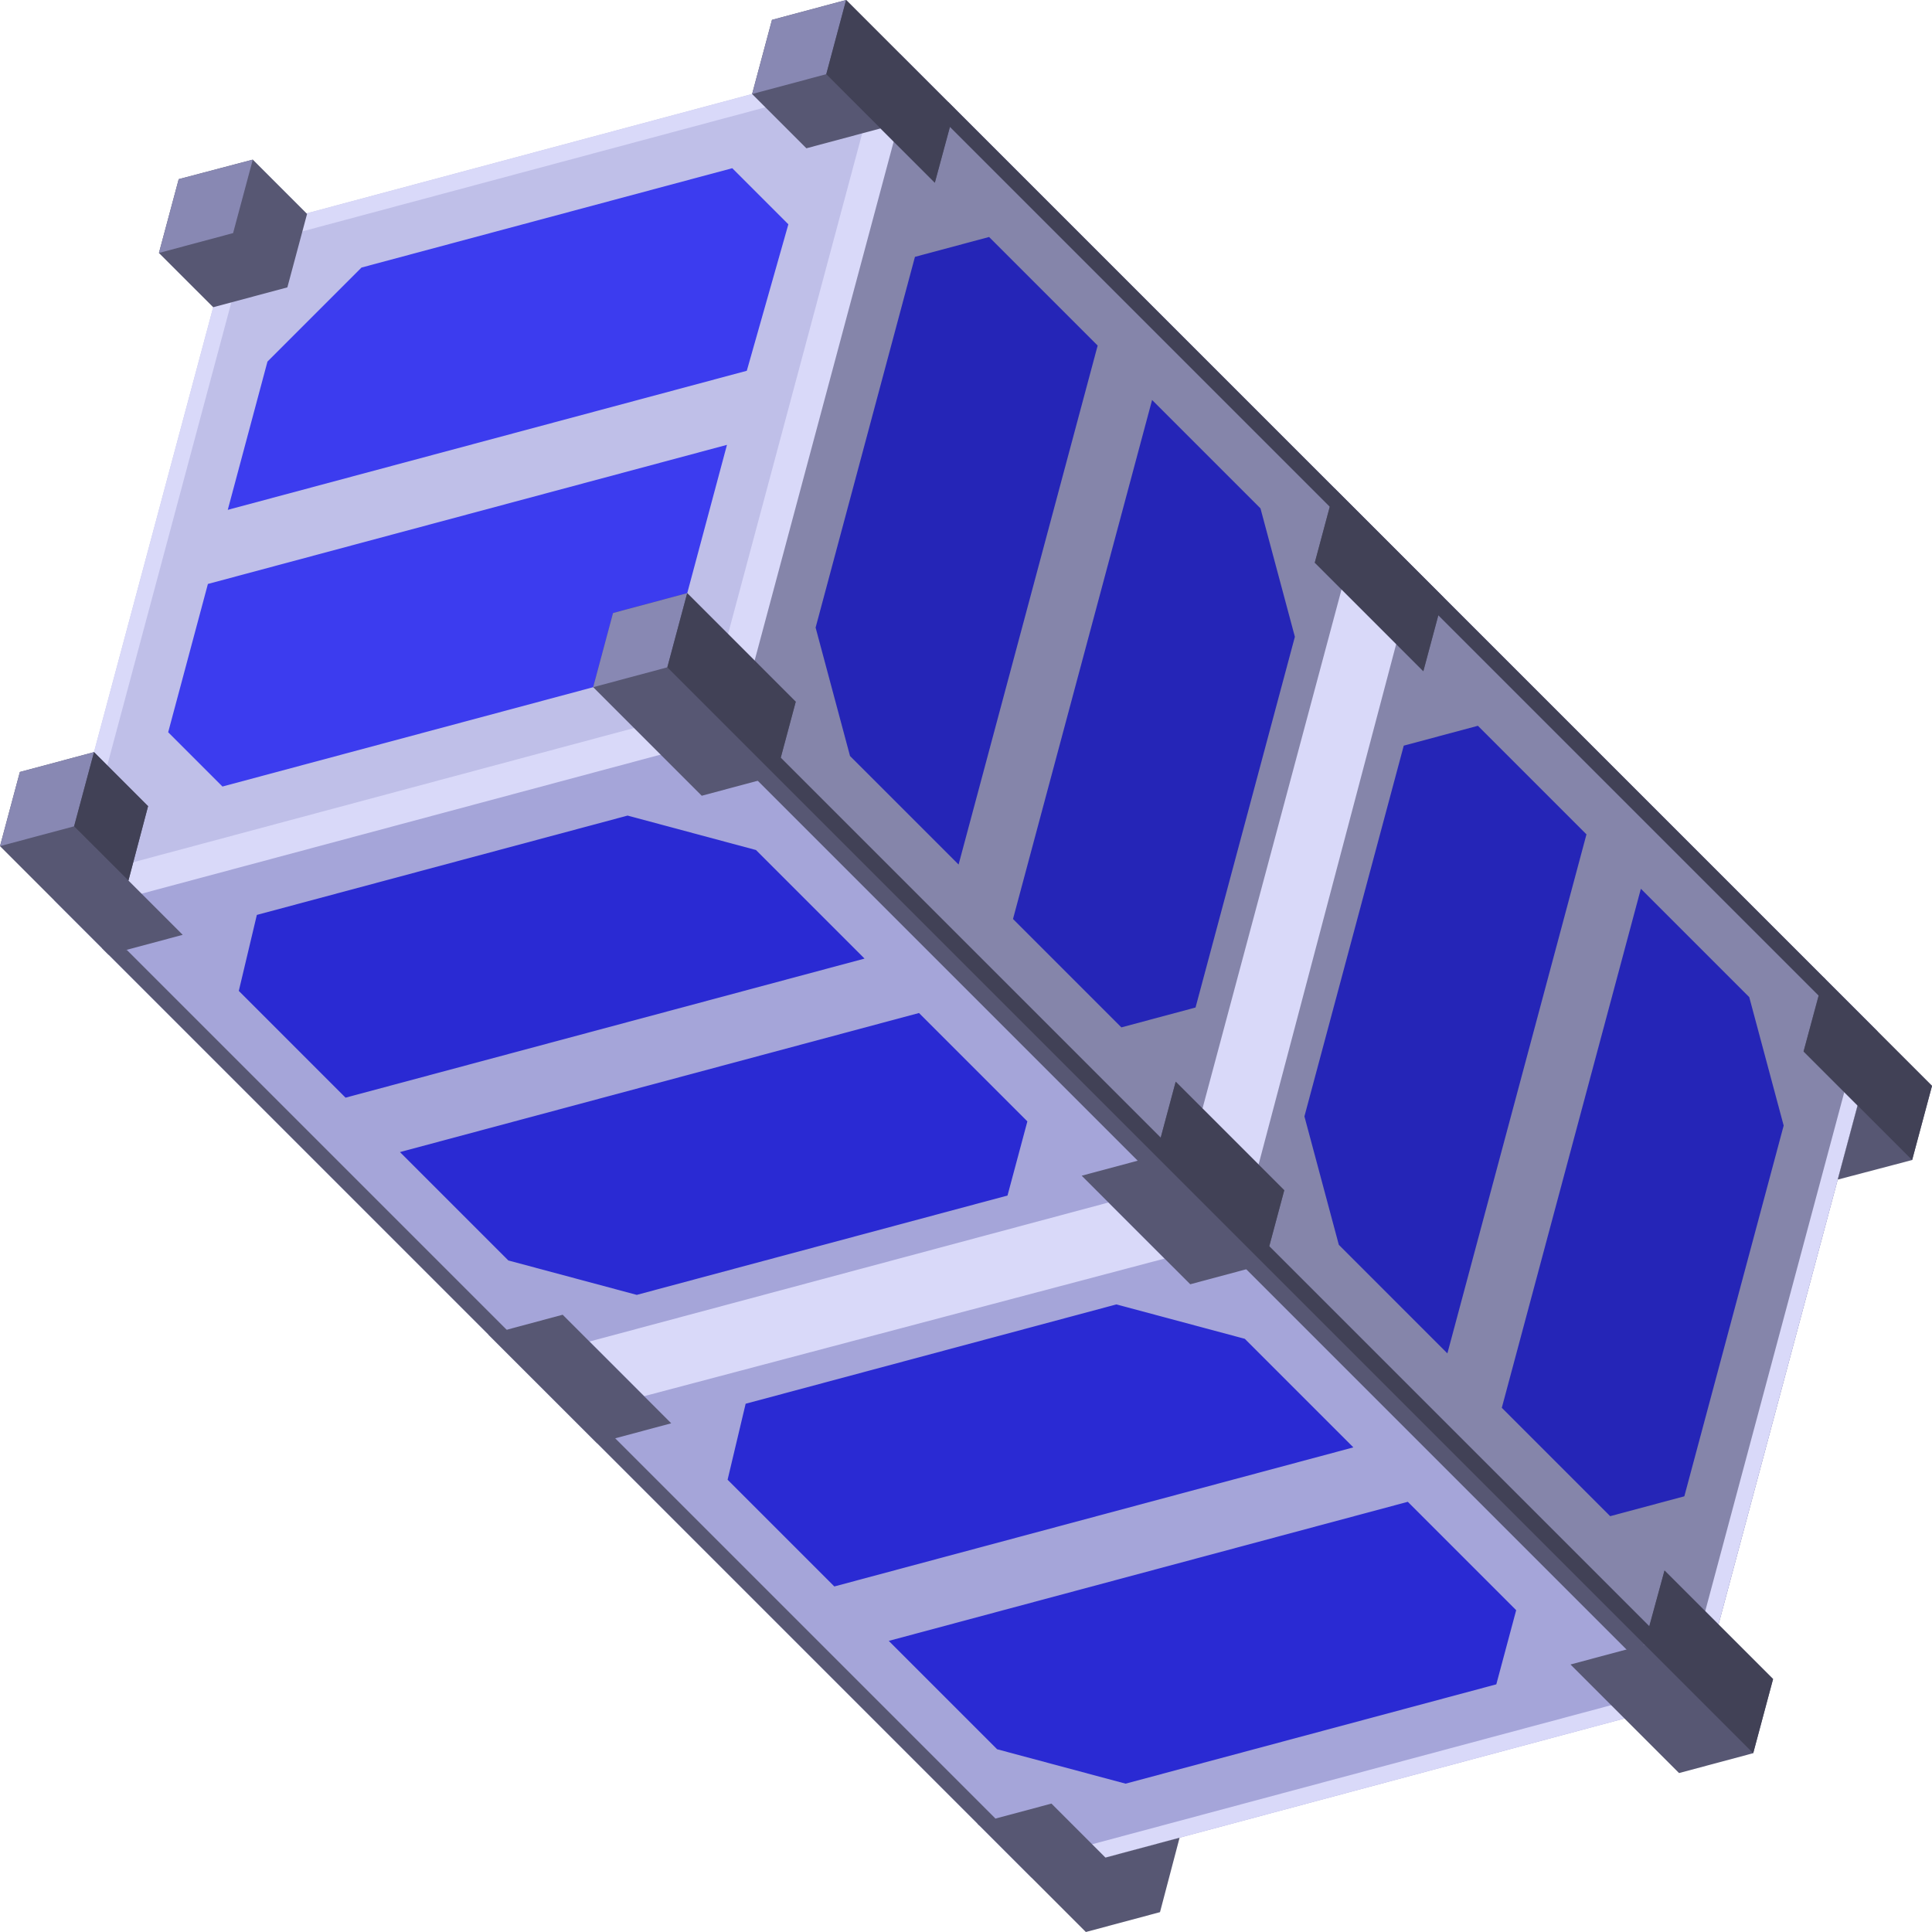 <svg id="Sattellite" xmlns="http://www.w3.org/2000/svg" width="215.685" height="215.685" viewBox="0 0 215.685 215.685">
  <path id="Tracé_420" data-name="Tracé 420" d="M689.234,360.42,798.307,469.493l74.5-19.962,19.962-74.5L783.694,265.959l-19.962,74.5Z" transform="translate(-683.174 -259.9)" fill="#a5a5d9"/>
  <path id="Tracé_421" data-name="Tracé 421" d="M1054.506,293.554l-8.278,2.218-17.744,66.221,109.073,109.074,19.962-74.5Z" transform="translate(-947.927 -281.435)" fill="#8585aa"/>
  <path id="Tracé_422" data-name="Tracé 422" d="M689.234,360.42l74.5-19.962,19.962-74.5-74.5,19.962Z" transform="translate(-683.174 -259.9)" fill="#bfbfe8"/>
  <path id="Tracé_423" data-name="Tracé 423" d="M807.146,292.633l-1.426-1.5,61.84-16.57.8,1.666Z" transform="translate(-774.08 -266.616)" fill="#d9d9f9"/>
  <path id="Tracé_424" data-name="Tracé 424" d="M1214.155,1119.669l-1.426-1.5,61.84-16.57.8,1.666Z" transform="translate(-1091.711 -912.037)" fill="#d9d9f9"/>
  <path id="Tracé_425" data-name="Tracé 425" d="M715.928,383.68l-1.5-1.426-16.57,61.84,1.666.8Z" transform="translate(-689.906 -350.656)" fill="#d9d9f9"/>
  <path id="Tracé_426" data-name="Tracé 426" d="M1545.141,782.738l-1.5-1.426-16.57,61.84,1.666.8Z" transform="translate(-1337.026 -662.082)" fill="#d9d9f9"/>
  <path id="Tracé_427" data-name="Tracé 427" d="M713.782,625.759l61.84-16.57-.14-1.843-.8-1.666-61.84,16.57,1.426,1.5Z" transform="translate(-701.598 -525.019)" fill="#d9d9f9"/>
  <path id="Tracé_428" data-name="Tracé 428" d="M1049.033,290.508l-16.57,61.84-1.843-.141-1.666-.8,16.57-61.84,1.5,1.426Z" transform="translate(-948.293 -278.324)" fill="#d9d9f9"/>
  <path id="Tracé_429" data-name="Tracé 429" d="M967.393,871.312l58.106-15.364-6.26-6.26-57.946,15.523Z" transform="translate(-895.49 -715.444)" fill="#d9d9f9"/>
  <path id="Tracé_430" data-name="Tracé 430" d="M794.96,684.491,852.9,668.965l-12.12-12.12L826.446,653l-41.388,11.09-2.014,8.482Z" transform="translate(-756.384 -561.95)" fill="#2a2ad3"/>
  <path id="Tracé_431" data-name="Tracé 431" d="M864.972,768.88l57.943-15.526,12.1,12.1-2.218,8.278-41.388,11.09-14.337-3.842Z" transform="translate(-820.321 -640.264)" fill="#2a2ad3"/>
  <path id="Tracé_432" data-name="Tracé 432" d="M1080.119,416.784l-3.842-14.337,11.09-41.388,8.278-2.218,12.12,12.12L1092.239,428.9Z" transform="translate(-985.224 -332.385)" fill="#2525b7"/>
  <path id="Tracé_433" data-name="Tracé 433" d="M1176.629,499.641l12.1,12.1,8.278-2.218,11.09-41.388-3.841-14.337-12.1-12.1Z" transform="translate(-1063.539 -397.046)" fill="#2525b7"/>
  <path id="Tracé_434" data-name="Tracé 434" d="M1223.664,810.886l8.277-2.218,2.218-8.278-12.119-12.119-2.218,8.278-8.278,2.218Z" transform="translate(-1090.787 -667.513)" fill="#575773"/>
  <path id="Tracé_435" data-name="Tracé 435" d="M1332.26,486.714l-2.218,8.278,12.119,12.119,2.218-8.278Z" transform="translate(-1183.262 -432.177)" fill="#575773"/>
  <path id="Tracé_436" data-name="Tracé 436" d="M909.988,908.985,922.108,921.1l8.278-2.218-12.119-12.119Z" transform="translate(-855.452 -759.988)" fill="#575773"/>
  <path id="Tracé_437" data-name="Tracé 437" d="M1043.454,932.985l57.943-15.526-12.12-12.12-14.337-3.842-41.388,11.09-2.014,8.482Z" transform="translate(-950.31 -755.876)" fill="#2a2ad3"/>
  <path id="Tracé_438" data-name="Tracé 438" d="M1113.466,1017.375l57.943-15.526,12.1,12.1-2.218,8.277-41.388,11.09-14.338-3.842Z" transform="translate(-1014.246 -834.19)" fill="#2a2ad3"/>
  <path id="Tracé_439" data-name="Tracé 439" d="M1328.614,665.278l-3.841-14.337,11.09-41.388,8.278-2.218,12.12,12.12L1340.733,677.4Z" transform="translate(-1179.15 -526.31)" fill="#2525b7"/>
  <path id="Tracé_440" data-name="Tracé 440" d="M1425.123,748.135l12.1,12.1,8.277-2.218,11.09-41.388-3.842-14.337-12.1-12.1Z" transform="translate(-1257.464 -590.972)" fill="#2525b7"/>
  <path id="Tracé_441" data-name="Tracé 441" d="M1472.159,1059.38l8.278-2.218,2.218-8.278-12.119-12.119-2.218,8.277-8.278,2.218Z" transform="translate(-1284.713 -861.439)" fill="#575773"/>
  <path id="Tracé_442" data-name="Tracé 442" d="M1580.754,735.208l-2.218,8.278,6.028,6.028-2.218,8.278,8.309-2.186,2.218-8.278Z" transform="translate(-1377.188 -626.103)" fill="#575773"/>
  <path id="Tracé_443" data-name="Tracé 443" d="M1158.483,1157.479,1170.6,1169.6l8.278-2.218,2.186-8.309-8.277,2.218-6.028-6.028Z" transform="translate(-1049.377 -953.914)" fill="#575773"/>
  <path id="Tracé_444" data-name="Tracé 444" d="M747.129,496.615l6.06,6.06,41.388-11.09,10.5-10.5,4.435-16.555L751.565,480.06Z" transform="translate(-728.355 -414.868)" fill="#3c3cef"/>
  <path id="Tracé_445" data-name="Tracé 445" d="M985.811,552.041l-2.218,8.278-8.278,2.218L963.2,550.417l2.218-8.278,8.278-2.218Z" transform="translate(-896.975 -473.701)" fill="#575773"/>
  <path id="Tracé_446" data-name="Tracé 446" d="M675.977,635.061l6.06,6.06-8.278,2.218-12.119-12.119,2.218-8.278,8.278-2.218,6.034,6.034Z" transform="translate(-661.639 -536.759)" fill="#575773"/>
  <path id="Tracé_447" data-name="Tracé 447" d="M1066.613,250.484l-2.218,8.278-6.06-6.06-8.278,2.218-6.06-6.06,2.218-8.278,8.278-2.218Z" transform="translate(-960.033 -238.365)" fill="#575773"/>
  <path id="Tracé_448" data-name="Tracé 448" d="M777.429,362l57.944-15.526,4.64-16.351-6.264-6.264-41.388,11.09-10.5,10.5Z" transform="translate(-752.002 -305.081)" fill="#3c3cef"/>
  <path id="Tracé_449" data-name="Tracé 449" d="M748.5,335.985l8.278-2.218,2.2-8.2-6.061-6.061-8.268,2.181-2.208,8.241Z" transform="translate(-724.697 -301.686)" fill="#575773"/>
  <path id="Tracé_450" data-name="Tracé 450" d="M1294.6,544.1l-15.363,58.106-6.26-6.26L1288.5,538Z" transform="translate(-1138.731 -472.202)" fill="#d9d9f9"/>
  <path id="Tracé_451" data-name="Tracé 451" d="M1043.332,622.626l97.979,97.979,1.807-.762.762-1.807L1045.9,620.058l.231,2.8Z" transform="translate(-959.513 -536.239)" fill="#575773"/>
  <path id="Tracé_452" data-name="Tracé 452" d="M1143.763,292.9l-.23-2.8,97.979,97.979-.762,1.807Z" transform="translate(-1037.71 -278.743)" fill="#575773"/>
  <path id="Tracé_453" data-name="Tracé 453" d="M716.186,720.481l-2.8-.231,97.979,97.979,1.807-.762Z" transform="translate(-702.023 -614.43)" fill="#575773"/>
  <path id="Tracé_454" data-name="Tracé 454" d="M744.649,321.685l-2.208,8.241,8.278-2.218,2.2-8.2Z" transform="translate(-724.697 -301.686)" fill="#8888b3"/>
  <path id="Tracé_455" data-name="Tracé 455" d="M663.857,622.942l-2.218,8.278,8.273-2.213,2.223-8.282Z" transform="translate(-661.639 -536.759)" fill="#8888b3"/>
  <path id="Tracé_456" data-name="Tracé 456" d="M1046.216,240.583,1044,248.861l8.28-2.215,2.215-8.28Z" transform="translate(-960.033 -238.365)" fill="#8888b3"/>
  <path id="Tracé_457" data-name="Tracé 457" d="M965.414,542.14l-2.218,8.278,8.278-2.218,2.218-8.278Z" transform="translate(-896.975 -473.701)" fill="#8888b3"/>
  <path id="Tracé_458" data-name="Tracé 458" d="M701.535,620.724l6.034,6.034-2.193,8.3-6.064-6.055Z" transform="translate(-691.039 -536.759)" fill="#414156"/>
  <path id="Tracé_459" data-name="Tracé 459" d="M1003.109,539.922l-2.218,8.278,121.225,121.225,2.218-8.278-12.119-12.119-1.707,6.22L1068.09,612.83l1.675-6.252-12.119-12.119-1.675,6.252-42.418-42.417,1.675-6.252Z" transform="translate(-926.392 -473.701)" fill="#414156"/>
  <path id="Tracé_460" data-name="Tracé 460" d="M1081.7,246.645l2.215-8.28L1205.144,359.59l-2.218,8.278-12.119-12.119,1.691-6.236-42.466-42.465-1.675,6.252-12.119-12.119,1.676-6.252-42.4-42.4-1.691,6.236Z" transform="translate(-989.459 -238.365)" fill="#414156"/>
</svg>
